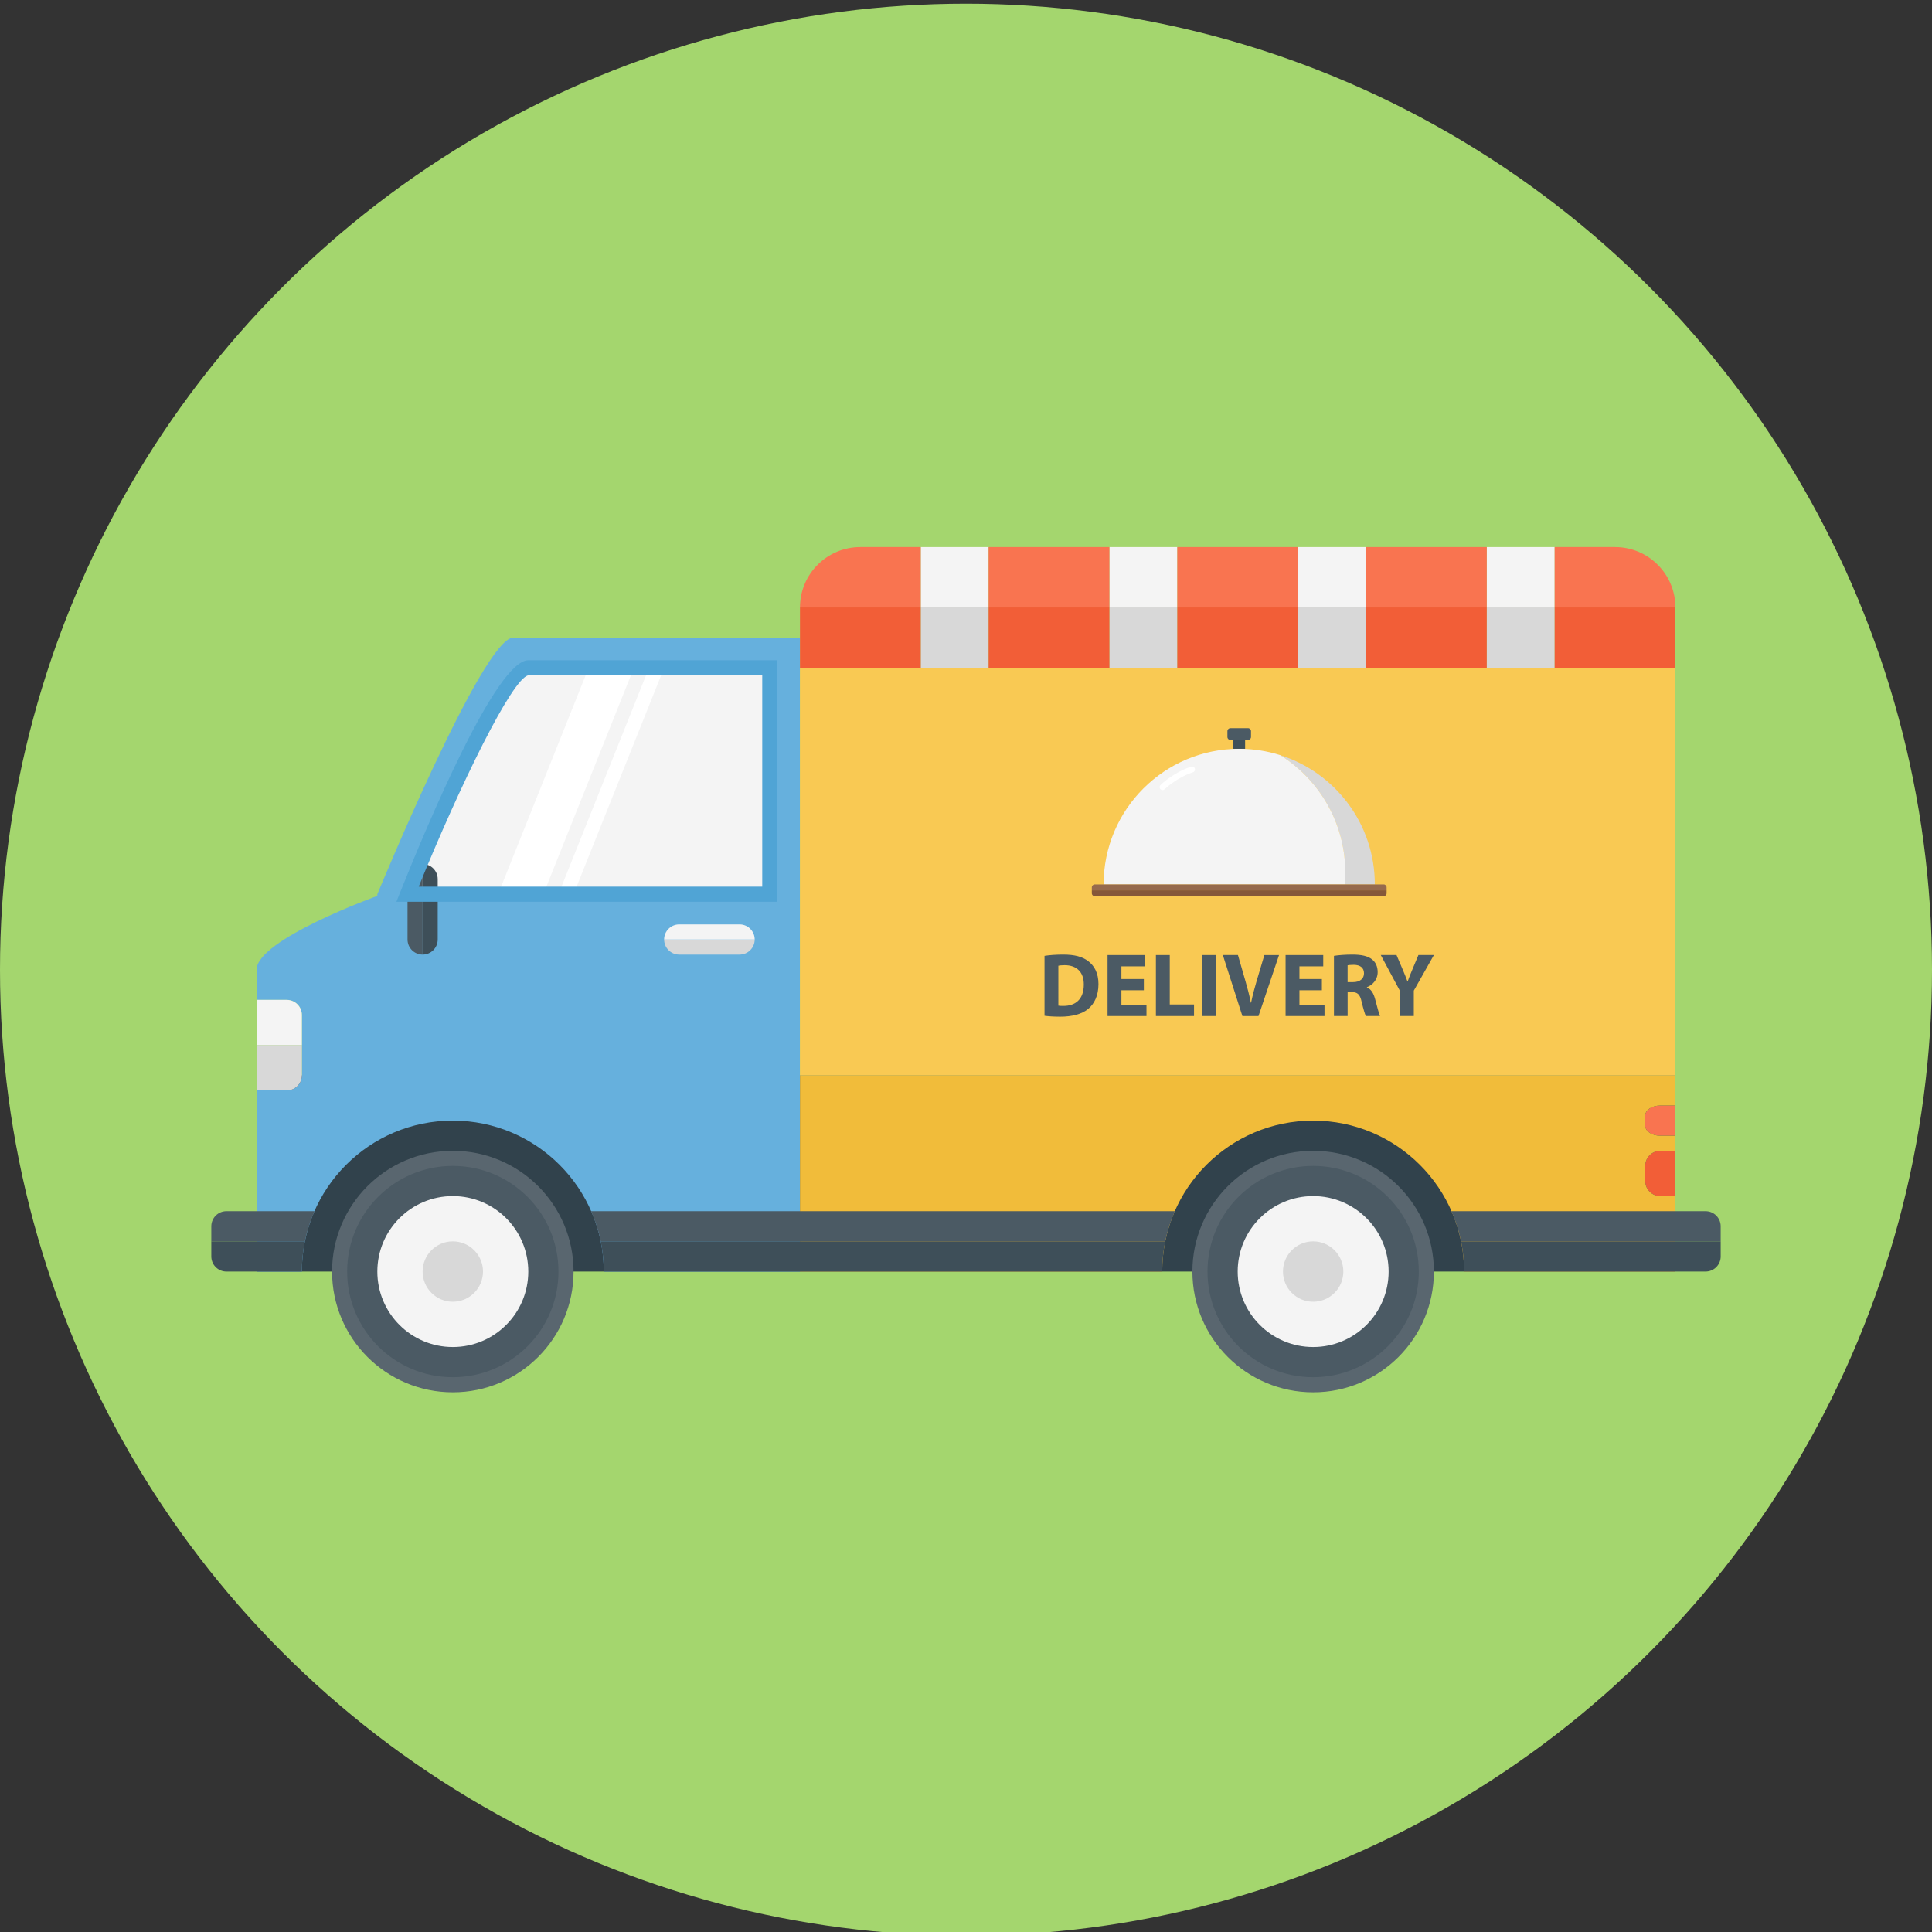 <?xml version="1.0" encoding="utf-8"?>
<!-- Generator: Adobe Illustrator 16.0.0, SVG Export Plug-In . SVG Version: 6.00 Build 0)  -->
<!DOCTYPE svg PUBLIC "-//W3C//DTD SVG 1.1//EN" "http://www.w3.org/Graphics/SVG/1.1/DTD/svg11.dtd">
<svg height="512" width="512" version="1.1" id="Layer_1" xmlns="http://www.w3.org/2000/svg" xmlns:xlink="http://www.w3.org/1999/xlink" x="0px" y="0px"
	   viewBox="-128 -128 512 512" enable-background="new -128 -128 512 512" xml:space="preserve">
<rect x="-128" y="-128" width="512" height="512" fill="#333333" stroke="none"/>
<g>
	<circle fill="#A4D66E" cx="128" cy="128.977" r="256"/>
	<g>
		<rect x="-60" y="156.977" fill="#31424C" width="376" height="52"/>
		<path fill="#66B0DD" d="M8,40.977c-8,0-36,68-36,68v0.446c0,0-32,11.554-32,19.554v7.999h8c2.208,0,4,1.793,4,4v16
			c0,2.209-1.792,4-4,4h-8v48h12c0-22.09,17.908-40,40-40c22.092,0,40,17.91,40,40h52v-48v-120C84,40.977,28,40.977,8,40.977z"/>
		<path fill="#F4F4F4" d="M12,48.977h64v60h-96C-20,108.977,4,48.977,12,48.977z"/>
		<path fill="#F25E37" d="M308,180.977v4c0,2.209,1.793,4,4,4h4v-12h-4C309.793,176.977,308,178.768,308,180.977z"/>
		<path fill="#F97450" d="M308,167.645v2.664c0,1.473,1.793,2.668,4,2.668h4v-8h-4C309.793,164.977,308,166.172,308,167.645z"/>
		<path fill="#F4F4F4" d="M-48,140.977c0-2.207-1.792-4-4-4h-8v12h12V140.977z"/>
		<path fill="#D8D8D8" d="M-60,148.977v12h8c2.208,0,4-1.791,4-4v-8H-60z"/>
		<path fill="#D8D8D8" d="M52,124.978h16c2.208,0,4-1.792,4-4H48C48,123.186,49.792,124.978,52,124.978z"/>
		<path fill="#F4F4F4" d="M68,116.977H52c-2.208,0-4,1.792-4,4h24C72,118.767,70.21,116.977,68,116.977z"/>
		<path fill="#F1BC3A" d="M312,164.977h4v-8H84v52h96c0-22.09,17.908-40,40-40s40,17.91,40,40h56v-20h-4c-2.207,0-4-1.791-4-4v-4
			c0-2.207,1.793-4,4-4h4v-4h-4c-2.207,0-4-1.195-4-2.668v-2.664C308,166.172,309.793,164.977,312,164.977z"/>
		<rect x="84" y="48.977" fill="#F9C953" width="232" height="108"/>
		<g>
			<circle fill="#59666F" cx="-8" cy="208.977" r="32"/>
			<path fill="#4B5A64" d="M20,208.977c0-15.465-12.534-28-28-28c-15.467,0-28,12.535-28,28c0,15.459,12.533,28,28,28
				C7.466,236.977,20,224.434,20,208.977z"/>
			<circle fill="#F4F4F4" cx="-8" cy="208.977" r="20"/>
			<circle fill="#D8D8D8" cx="-8" cy="208.977" r="8"/>
		</g>
		<g>
			<circle fill="#59666F" cx="220" cy="208.977" r="32"/>
			<path fill="#4B5A64" d="M248,208.977c0-15.465-12.535-28-28-28c-15.467,0-28,12.535-28,28c0,15.459,12.533,28,28,28
				C235.465,236.977,248,224.434,248,208.977z"/>
			<circle fill="#F4F4F4" cx="220" cy="208.977" r="20"/>
			<circle fill="#D8D8D8" cx="220" cy="208.977" r="8"/>
		</g>
		<g>
			<path fill="#4B5A64" d="M-44.648,192.977H-68c-2.208,0-4,1.793-4,4v4h24.802C-46.631,198.191-45.762,195.52-44.648,192.977z"/>
			<path fill="#3E4F59" d="M-72,200.977v4c0,2.209,1.792,4,4,4h20c0-2.738,0.277-5.414,0.802-8H-72z"/>
			<path fill="#4B5A64" d="M183.352,192.977H28.648c1.114,2.543,1.982,5.215,2.548,8h149.605
				C181.369,198.191,182.238,195.52,183.352,192.977z"/>
			<path fill="#4B5A64" d="M324,192.977h-67.352c1.113,2.543,1.98,5.215,2.547,8h68.803v-4C328,194.768,326.211,192.977,324,192.977
				z"/>
			<path fill="#3E4F59" d="M260,208.977h64c2.207,0,4-1.791,4-4v-4h-68.803C259.723,203.563,260,206.234,260,208.977z"/>
			<path fill="#3E4F59" d="M31.198,200.977c0.526,2.586,0.803,5.262,0.803,8h148c0-2.738,0.277-5.414,0.801-8H31.198z"/>
		</g>
		<path fill="#3E4F59" d="M-16,100.977v24c2.208,0,4-1.792,4-4v-16C-12,102.767-13.79,100.977-16,100.977z"/>
		<path fill="#4B5A64" d="M-20,104.977v16c0,2.208,1.792,4,4,4v-24C-18.208,100.977-20,102.767-20,104.977z"/>
		<rect x="216" y="16.977" fill="#F4F4F4" width="18" height="16"/>
		<rect x="216" y="32.977" fill="#D8D8D8" width="18" height="16"/>
		<rect x="166" y="32.977" fill="#D8D8D8" width="18" height="16"/>
		<rect x="166" y="16.977" fill="#F4F4F4" width="18" height="16"/>
		<rect x="116" y="16.977" fill="#F4F4F4" width="18" height="16"/>
		<rect x="116" y="32.977" fill="#D8D8D8" width="18" height="16"/>
		<rect x="266" y="32.977" fill="#D8D8D8" width="18" height="16"/>
		<rect x="266" y="16.977" fill="#F4F4F4" width="18" height="16"/>
		<path fill="#F97450" d="M116,16.977h-16c-8.836,0-16,7.164-16,16h32V16.977z"/>
		<rect x="84" y="32.977" fill="#F25E37" width="32" height="16"/>
		<rect x="284" y="32.977" fill="#F25E37" width="32" height="16"/>
		<path fill="#F97450" d="M300,16.977h-16v16h32C316,24.141,308.836,16.977,300,16.977z"/>
		<rect x="234" y="16.977" fill="#F97450" width="32" height="16"/>
		<rect x="234" y="32.977" fill="#F25E37" width="32" height="16"/>
		<rect x="184" y="16.977" fill="#F97450" width="32" height="16"/>
		<rect x="184" y="32.977" fill="#F25E37" width="32" height="16"/>
		<rect x="134" y="16.977" fill="#F97450" width="32" height="16"/>
		<rect x="134" y="32.977" fill="#F25E37" width="32" height="16"/>
		<g>
			<path fill="#D8D8D8" d="M228.529,103.257c0,1.05-0.045,2.094-0.131,3.126h7.945c0-16.057-10.531-29.652-25.064-34.263
				C221.637,78.613,228.529,90.13,228.529,103.257z"/>
			<path fill="#F4F4F4" d="M164.469,106.383h63.93c0.086-1.032,0.131-2.074,0.131-3.126c0-13.127-6.893-24.645-17.252-31.137
				c-3.43-1.086-7.082-1.676-10.875-1.676C180.555,70.445,164.469,86.535,164.469,106.383z"/>
			<g>
				<path fill="#FFFFFF" d="M180.092,81.383c-0.201,0-0.4-0.074-0.553-0.229c-0.305-0.304-0.305-0.8,0-1.106
					c0.133-0.129,3.313-3.275,8.119-4.875c0.408-0.133,0.854,0.086,0.99,0.494c0.133,0.411-0.086,0.854-0.494,0.989
					c-4.461,1.484-7.479,4.468-7.51,4.498C180.492,81.309,180.293,81.383,180.092,81.383z"/>
			</g>
			<rect x="198.842" y="68.101" fill="#3E4F59" width="3.127" height="2.344"/>
			<path fill="#4B5A64" d="M203.529,67.319c0,0.431-0.35,0.782-0.781,0.782h-4.689c-0.43,0-0.781-0.352-0.781-0.782v-1.562
				c0-0.431,0.352-0.782,0.781-0.782h4.689c0.432,0,0.781,0.352,0.781,0.782V67.319z"/>
			<path fill="#966A4D" d="M239.469,107.163c0-0.43-0.352-0.782-0.783-0.782h-76.563c-0.432,0-0.781,0.353-0.781,0.782v0.782h78.127
				V107.163z"/>
			<path fill="#855739" d="M161.342,107.945v0.782c0,0.434,0.35,0.782,0.783,0.782h76.561c0.432,0,0.783-0.349,0.783-0.782v-0.782
				H161.342z"/>
		</g>
		<g>
			<path fill="#4B5A64" d="M148.809,125.313c1.344-0.214,3.094-0.336,4.941-0.336c3.07,0,5.063,0.55,6.621,1.726
				c1.68,1.248,2.734,3.238,2.734,6.094c0,3.094-1.129,5.229-2.688,6.547c-1.703,1.416-4.293,2.088-7.461,2.088
				c-1.895,0-3.234-0.119-4.148-0.24V125.313L148.809,125.313z M152.477,138.504c0.313,0.074,0.816,0.074,1.273,0.074
				c3.309,0.023,5.469-1.801,5.469-5.662c0.023-3.358-1.943-5.133-5.086-5.133c-0.816,0-1.344,0.072-1.656,0.143V138.504z"/>
			<path fill="#4B5A64" d="M175.133,134.428h-5.949v3.838h6.645v2.998h-10.316v-16.166h9.98v2.996h-6.309v3.359h5.949V134.428z"/>
			<path fill="#4B5A64" d="M178.328,125.098H182v13.096h6.428v3.07h-10.1V125.098z"/>
			<path fill="#4B5A64" d="M194.262,125.098v16.166h-3.668v-16.166H194.262z"/>
			<path fill="#4B5A64" d="M201.246,141.264l-5.18-16.166h4.004l1.967,6.836c0.551,1.918,1.055,3.766,1.439,5.781h0.074
				c0.404-1.945,0.91-3.863,1.459-5.709l2.063-6.906h3.885l-5.445,16.166h-4.266V141.264z"/>
			<path fill="#4B5A64" d="M222.316,134.428h-5.951v3.838h6.645v2.998h-10.316v-16.166h9.98v2.996h-6.309v3.359h5.951V134.428z"/>
			<path fill="#4B5A64" d="M225.512,125.313c1.176-0.192,2.926-0.336,4.871-0.336c2.398,0,4.078,0.36,5.227,1.272
				c0.961,0.768,1.488,1.894,1.488,3.379c0,2.064-1.461,3.48-2.855,3.984v0.07c1.127,0.457,1.752,1.535,2.16,3.023
				c0.504,1.822,1.008,3.934,1.316,4.557h-3.738c-0.266-0.455-0.648-1.775-1.129-3.766c-0.432-2.018-1.125-2.566-2.613-2.592h-1.105
				v6.357h-3.623v-15.95H225.512z M229.133,132.27h1.443c1.822,0,2.9-0.912,2.9-2.328c0-1.486-1.008-2.23-2.688-2.254
				c-0.885,0-1.391,0.07-1.656,0.12V132.27z"/>
			<path fill="#4B5A64" d="M243.029,141.264v-6.619l-5.109-9.547h4.174l1.656,3.884c0.504,1.175,0.838,2.04,1.246,3.097h0.047
				c0.361-1.008,0.744-1.947,1.223-3.097l1.629-3.884h4.104l-5.324,9.426v6.74H243.029z"/>
		</g>
		<polygon fill="#FFFFFF" points="28,48.977 4,108.977 16,108.977 40,48.977 		"/>
		<polyline fill="#FFFFFF" points="44,48.977 20,108.977 24,108.977 48,48.977 		"/>
		<g>
			<path fill="#50A4D5" d="M78,110.977H-22.952l1.096-2.742c7.37-18.418,25.417-61.258,33.859-61.258h66v64H78z M-17.038,106.977
				h91.041v-56h-62C7.734,51.757-6.136,80.128-17.038,106.977z"/>
		</g>
	</g>
</g>
</svg>
